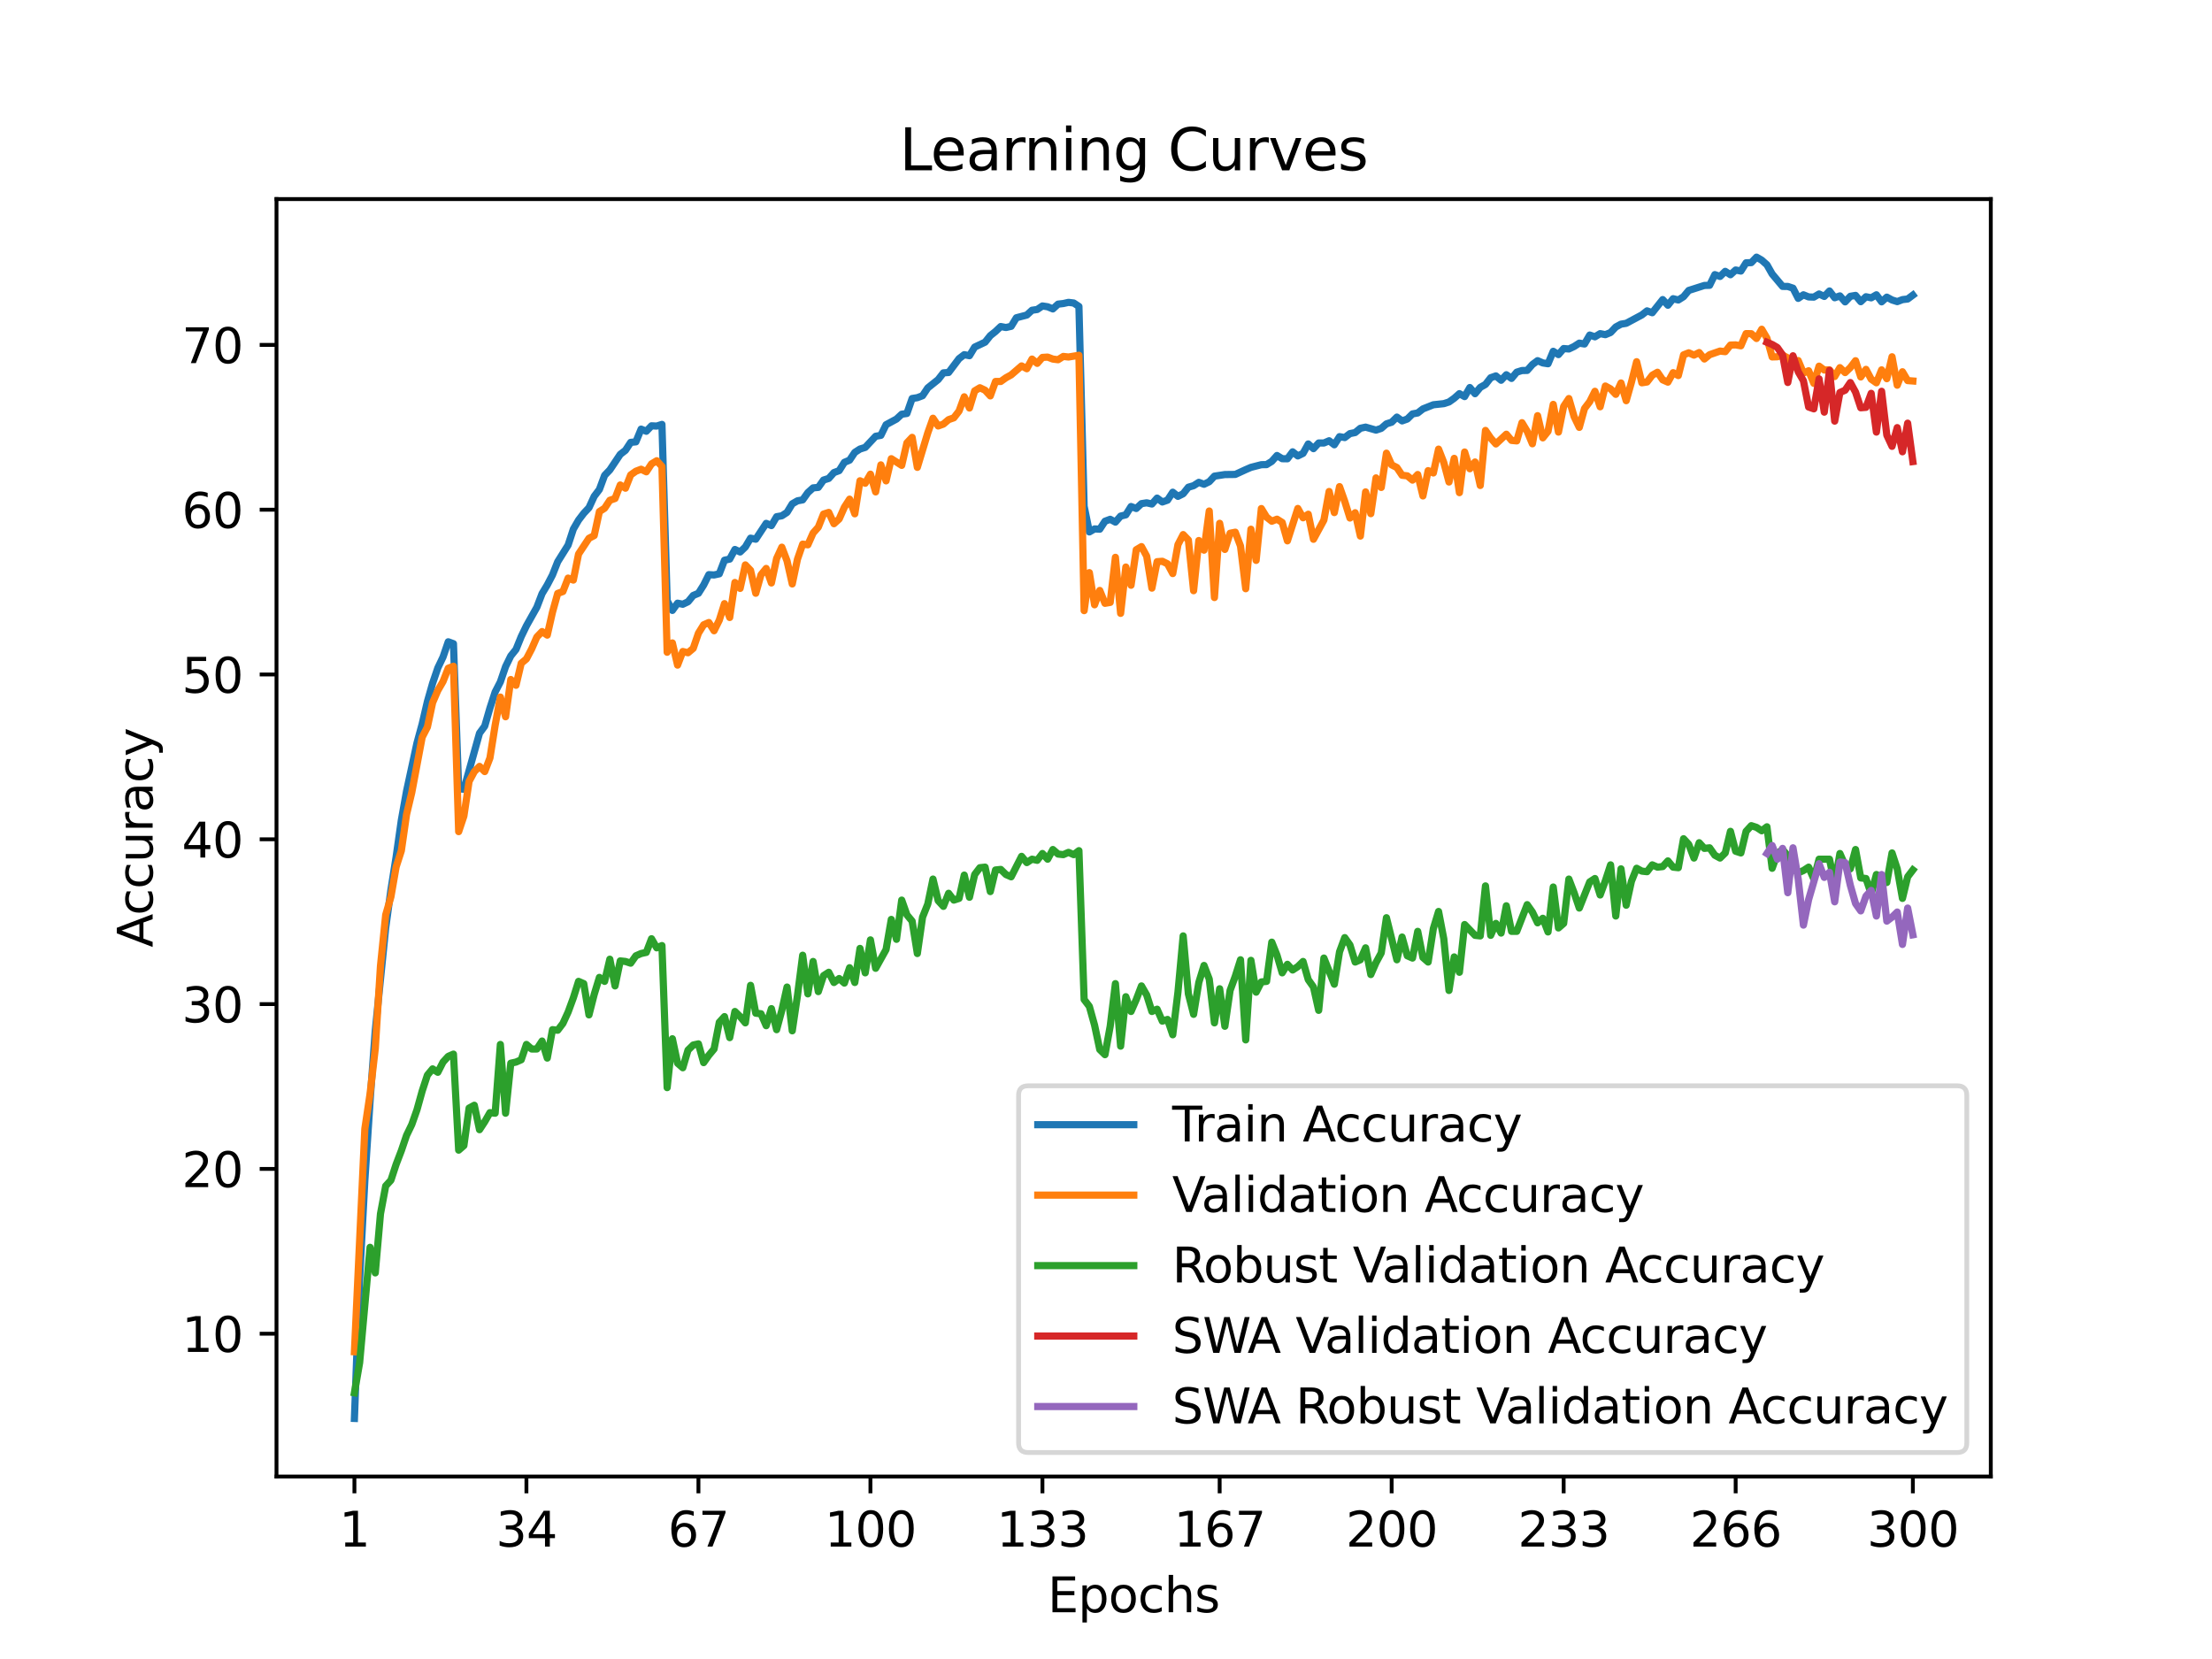 <?xml version="1.0" encoding="utf-8" standalone="no"?>
<!DOCTYPE svg PUBLIC "-//W3C//DTD SVG 1.1//EN"
  "http://www.w3.org/Graphics/SVG/1.1/DTD/svg11.dtd">
<svg xmlns:xlink="http://www.w3.org/1999/xlink" width="460.8pt" height="345.6pt" viewBox="0 0 460.8 345.6" xmlns="http://www.w3.org/2000/svg" version="1.1">
 <defs>
  <style type="text/css">*{stroke-linejoin: round; stroke-linecap: butt}</style>
 </defs>
 <g id="figure_1">
  <g id="patch_1">
   <path d="M 0 345.6 
L 460.8 345.6 
L 460.8 0 
L 0 0 
z
" style="fill: #ffffff"/>
  </g>
  <g id="axes_1">
   <g id="patch_2">
    <path d="M 57.6 307.584 
L 414.72 307.584 
L 414.72 41.472 
L 57.6 41.472 
z
" style="fill: #ffffff"/>
   </g>
   <g id="matplotlib.axis_1">
    <g id="xtick_1">
     <g id="line2d_1">
      <defs>
       <path id="m46e7fe6d3e" d="M 0 0 
L 0 3.5 
" style="stroke: #000000; stroke-width: 0.8"/>
      </defs>
      <g>
       <use xlink:href="#m46e7fe6d3e" x="73.833" y="307.584" style="stroke: #000000; stroke-width: 0.8"/>
      </g>
     </g>
     <g id="text_1">
      <!-- 1 -->
      <g transform="translate(70.651 322.182) scale(0.1 -0.1)">
       <defs>
        <path id="DejaVuSans-31" d="M 794 531 
L 1825 531 
L 1825 4091 
L 703 3866 
L 703 4441 
L 1819 4666 
L 2450 4666 
L 2450 531 
L 3481 531 
L 3481 0 
L 794 0 
L 794 531 
z
" transform="scale(0.016)"/>
       </defs>
       <use xlink:href="#DejaVuSans-31"/>
      </g>
     </g>
    </g>
    <g id="xtick_2">
     <g id="line2d_2">
      <g>
       <use xlink:href="#m46e7fe6d3e" x="109.664" y="307.584" style="stroke: #000000; stroke-width: 0.8"/>
      </g>
     </g>
     <g id="text_2">
      <!-- 34 -->
      <g transform="translate(103.302 322.182) scale(0.1 -0.1)">
       <defs>
        <path id="DejaVuSans-33" d="M 2597 2516 
Q 3050 2419 3304 2112 
Q 3559 1806 3559 1356 
Q 3559 666 3084 287 
Q 2609 -91 1734 -91 
Q 1441 -91 1130 -33 
Q 819 25 488 141 
L 488 750 
Q 750 597 1062 519 
Q 1375 441 1716 441 
Q 2309 441 2620 675 
Q 2931 909 2931 1356 
Q 2931 1769 2642 2001 
Q 2353 2234 1838 2234 
L 1294 2234 
L 1294 2753 
L 1863 2753 
Q 2328 2753 2575 2939 
Q 2822 3125 2822 3475 
Q 2822 3834 2567 4026 
Q 2313 4219 1838 4219 
Q 1578 4219 1281 4162 
Q 984 4106 628 3988 
L 628 4550 
Q 988 4650 1302 4700 
Q 1616 4750 1894 4750 
Q 2613 4750 3031 4423 
Q 3450 4097 3450 3541 
Q 3450 3153 3228 2886 
Q 3006 2619 2597 2516 
z
" transform="scale(0.016)"/>
        <path id="DejaVuSans-34" d="M 2419 4116 
L 825 1625 
L 2419 1625 
L 2419 4116 
z
M 2253 4666 
L 3047 4666 
L 3047 1625 
L 3713 1625 
L 3713 1100 
L 3047 1100 
L 3047 0 
L 2419 0 
L 2419 1100 
L 313 1100 
L 313 1709 
L 2253 4666 
z
" transform="scale(0.016)"/>
       </defs>
       <use xlink:href="#DejaVuSans-33"/>
       <use xlink:href="#DejaVuSans-34" x="63.623"/>
      </g>
     </g>
    </g>
    <g id="xtick_3">
     <g id="line2d_3">
      <g>
       <use xlink:href="#m46e7fe6d3e" x="145.496" y="307.584" style="stroke: #000000; stroke-width: 0.8"/>
      </g>
     </g>
     <g id="text_3">
      <!-- 67 -->
      <g transform="translate(139.133 322.182) scale(0.1 -0.1)">
       <defs>
        <path id="DejaVuSans-36" d="M 2113 2584 
Q 1688 2584 1439 2293 
Q 1191 2003 1191 1497 
Q 1191 994 1439 701 
Q 1688 409 2113 409 
Q 2538 409 2786 701 
Q 3034 994 3034 1497 
Q 3034 2003 2786 2293 
Q 2538 2584 2113 2584 
z
M 3366 4563 
L 3366 3988 
Q 3128 4100 2886 4159 
Q 2644 4219 2406 4219 
Q 1781 4219 1451 3797 
Q 1122 3375 1075 2522 
Q 1259 2794 1537 2939 
Q 1816 3084 2150 3084 
Q 2853 3084 3261 2657 
Q 3669 2231 3669 1497 
Q 3669 778 3244 343 
Q 2819 -91 2113 -91 
Q 1303 -91 875 529 
Q 447 1150 447 2328 
Q 447 3434 972 4092 
Q 1497 4750 2381 4750 
Q 2619 4750 2861 4703 
Q 3103 4656 3366 4563 
z
" transform="scale(0.016)"/>
        <path id="DejaVuSans-37" d="M 525 4666 
L 3525 4666 
L 3525 4397 
L 1831 0 
L 1172 0 
L 2766 4134 
L 525 4134 
L 525 4666 
z
" transform="scale(0.016)"/>
       </defs>
       <use xlink:href="#DejaVuSans-36"/>
       <use xlink:href="#DejaVuSans-37" x="63.623"/>
      </g>
     </g>
    </g>
    <g id="xtick_4">
     <g id="line2d_4">
      <g>
       <use xlink:href="#m46e7fe6d3e" x="181.327" y="307.584" style="stroke: #000000; stroke-width: 0.8"/>
      </g>
     </g>
     <g id="text_4">
      <!-- 100 -->
      <g transform="translate(171.783 322.182) scale(0.1 -0.1)">
       <defs>
        <path id="DejaVuSans-30" d="M 2034 4250 
Q 1547 4250 1301 3770 
Q 1056 3291 1056 2328 
Q 1056 1369 1301 889 
Q 1547 409 2034 409 
Q 2525 409 2770 889 
Q 3016 1369 3016 2328 
Q 3016 3291 2770 3770 
Q 2525 4250 2034 4250 
z
M 2034 4750 
Q 2819 4750 3233 4129 
Q 3647 3509 3647 2328 
Q 3647 1150 3233 529 
Q 2819 -91 2034 -91 
Q 1250 -91 836 529 
Q 422 1150 422 2328 
Q 422 3509 836 4129 
Q 1250 4750 2034 4750 
z
" transform="scale(0.016)"/>
       </defs>
       <use xlink:href="#DejaVuSans-31"/>
       <use xlink:href="#DejaVuSans-30" x="63.623"/>
       <use xlink:href="#DejaVuSans-30" x="127.246"/>
      </g>
     </g>
    </g>
    <g id="xtick_5">
     <g id="line2d_5">
      <g>
       <use xlink:href="#m46e7fe6d3e" x="217.158" y="307.584" style="stroke: #000000; stroke-width: 0.8"/>
      </g>
     </g>
     <g id="text_5">
      <!-- 133 -->
      <g transform="translate(207.615 322.182) scale(0.1 -0.1)">
       <use xlink:href="#DejaVuSans-31"/>
       <use xlink:href="#DejaVuSans-33" x="63.623"/>
       <use xlink:href="#DejaVuSans-33" x="127.246"/>
      </g>
     </g>
    </g>
    <g id="xtick_6">
     <g id="line2d_6">
      <g>
       <use xlink:href="#m46e7fe6d3e" x="254.076" y="307.584" style="stroke: #000000; stroke-width: 0.8"/>
      </g>
     </g>
     <g id="text_6">
      <!-- 167 -->
      <g transform="translate(244.532 322.182) scale(0.1 -0.1)">
       <use xlink:href="#DejaVuSans-31"/>
       <use xlink:href="#DejaVuSans-36" x="63.623"/>
       <use xlink:href="#DejaVuSans-37" x="127.246"/>
      </g>
     </g>
    </g>
    <g id="xtick_7">
     <g id="line2d_7">
      <g>
       <use xlink:href="#m46e7fe6d3e" x="289.907" y="307.584" style="stroke: #000000; stroke-width: 0.8"/>
      </g>
     </g>
     <g id="text_7">
      <!-- 200 -->
      <g transform="translate(280.363 322.182) scale(0.1 -0.1)">
       <defs>
        <path id="DejaVuSans-32" d="M 1228 531 
L 3431 531 
L 3431 0 
L 469 0 
L 469 531 
Q 828 903 1448 1529 
Q 2069 2156 2228 2338 
Q 2531 2678 2651 2914 
Q 2772 3150 2772 3378 
Q 2772 3750 2511 3984 
Q 2250 4219 1831 4219 
Q 1534 4219 1204 4116 
Q 875 4013 500 3803 
L 500 4441 
Q 881 4594 1212 4672 
Q 1544 4750 1819 4750 
Q 2544 4750 2975 4387 
Q 3406 4025 3406 3419 
Q 3406 3131 3298 2873 
Q 3191 2616 2906 2266 
Q 2828 2175 2409 1742 
Q 1991 1309 1228 531 
z
" transform="scale(0.016)"/>
       </defs>
       <use xlink:href="#DejaVuSans-32"/>
       <use xlink:href="#DejaVuSans-30" x="63.623"/>
       <use xlink:href="#DejaVuSans-30" x="127.246"/>
      </g>
     </g>
    </g>
    <g id="xtick_8">
     <g id="line2d_8">
      <g>
       <use xlink:href="#m46e7fe6d3e" x="325.739" y="307.584" style="stroke: #000000; stroke-width: 0.8"/>
      </g>
     </g>
     <g id="text_8">
      <!-- 233 -->
      <g transform="translate(316.195 322.182) scale(0.1 -0.1)">
       <use xlink:href="#DejaVuSans-32"/>
       <use xlink:href="#DejaVuSans-33" x="63.623"/>
       <use xlink:href="#DejaVuSans-33" x="127.246"/>
      </g>
     </g>
    </g>
    <g id="xtick_9">
     <g id="line2d_9">
      <g>
       <use xlink:href="#m46e7fe6d3e" x="361.57" y="307.584" style="stroke: #000000; stroke-width: 0.8"/>
      </g>
     </g>
     <g id="text_9">
      <!-- 266 -->
      <g transform="translate(352.026 322.182) scale(0.1 -0.1)">
       <use xlink:href="#DejaVuSans-32"/>
       <use xlink:href="#DejaVuSans-36" x="63.623"/>
       <use xlink:href="#DejaVuSans-36" x="127.246"/>
      </g>
     </g>
    </g>
    <g id="xtick_10">
     <g id="line2d_10">
      <g>
       <use xlink:href="#m46e7fe6d3e" x="398.487" y="307.584" style="stroke: #000000; stroke-width: 0.8"/>
      </g>
     </g>
     <g id="text_10">
      <!-- 300 -->
      <g transform="translate(388.944 322.182) scale(0.1 -0.1)">
       <use xlink:href="#DejaVuSans-33"/>
       <use xlink:href="#DejaVuSans-30" x="63.623"/>
       <use xlink:href="#DejaVuSans-30" x="127.246"/>
      </g>
     </g>
    </g>
    <g id="text_11">
     <!-- Epochs -->
     <g transform="translate(218.244 335.861) scale(0.1 -0.1)">
      <defs>
       <path id="DejaVuSans-45" d="M 628 4666 
L 3578 4666 
L 3578 4134 
L 1259 4134 
L 1259 2753 
L 3481 2753 
L 3481 2222 
L 1259 2222 
L 1259 531 
L 3634 531 
L 3634 0 
L 628 0 
L 628 4666 
z
" transform="scale(0.016)"/>
       <path id="DejaVuSans-70" d="M 1159 525 
L 1159 -1331 
L 581 -1331 
L 581 3500 
L 1159 3500 
L 1159 2969 
Q 1341 3281 1617 3432 
Q 1894 3584 2278 3584 
Q 2916 3584 3314 3078 
Q 3713 2572 3713 1747 
Q 3713 922 3314 415 
Q 2916 -91 2278 -91 
Q 1894 -91 1617 61 
Q 1341 213 1159 525 
z
M 3116 1747 
Q 3116 2381 2855 2742 
Q 2594 3103 2138 3103 
Q 1681 3103 1420 2742 
Q 1159 2381 1159 1747 
Q 1159 1113 1420 752 
Q 1681 391 2138 391 
Q 2594 391 2855 752 
Q 3116 1113 3116 1747 
z
" transform="scale(0.016)"/>
       <path id="DejaVuSans-6f" d="M 1959 3097 
Q 1497 3097 1228 2736 
Q 959 2375 959 1747 
Q 959 1119 1226 758 
Q 1494 397 1959 397 
Q 2419 397 2687 759 
Q 2956 1122 2956 1747 
Q 2956 2369 2687 2733 
Q 2419 3097 1959 3097 
z
M 1959 3584 
Q 2709 3584 3137 3096 
Q 3566 2609 3566 1747 
Q 3566 888 3137 398 
Q 2709 -91 1959 -91 
Q 1206 -91 779 398 
Q 353 888 353 1747 
Q 353 2609 779 3096 
Q 1206 3584 1959 3584 
z
" transform="scale(0.016)"/>
       <path id="DejaVuSans-63" d="M 3122 3366 
L 3122 2828 
Q 2878 2963 2633 3030 
Q 2388 3097 2138 3097 
Q 1578 3097 1268 2742 
Q 959 2388 959 1747 
Q 959 1106 1268 751 
Q 1578 397 2138 397 
Q 2388 397 2633 464 
Q 2878 531 3122 666 
L 3122 134 
Q 2881 22 2623 -34 
Q 2366 -91 2075 -91 
Q 1284 -91 818 406 
Q 353 903 353 1747 
Q 353 2603 823 3093 
Q 1294 3584 2113 3584 
Q 2378 3584 2631 3529 
Q 2884 3475 3122 3366 
z
" transform="scale(0.016)"/>
       <path id="DejaVuSans-68" d="M 3513 2113 
L 3513 0 
L 2938 0 
L 2938 2094 
Q 2938 2591 2744 2837 
Q 2550 3084 2163 3084 
Q 1697 3084 1428 2787 
Q 1159 2491 1159 1978 
L 1159 0 
L 581 0 
L 581 4863 
L 1159 4863 
L 1159 2956 
Q 1366 3272 1645 3428 
Q 1925 3584 2291 3584 
Q 2894 3584 3203 3211 
Q 3513 2838 3513 2113 
z
" transform="scale(0.016)"/>
       <path id="DejaVuSans-73" d="M 2834 3397 
L 2834 2853 
Q 2591 2978 2328 3040 
Q 2066 3103 1784 3103 
Q 1356 3103 1142 2972 
Q 928 2841 928 2578 
Q 928 2378 1081 2264 
Q 1234 2150 1697 2047 
L 1894 2003 
Q 2506 1872 2764 1633 
Q 3022 1394 3022 966 
Q 3022 478 2636 193 
Q 2250 -91 1575 -91 
Q 1294 -91 989 -36 
Q 684 19 347 128 
L 347 722 
Q 666 556 975 473 
Q 1284 391 1588 391 
Q 1994 391 2212 530 
Q 2431 669 2431 922 
Q 2431 1156 2273 1281 
Q 2116 1406 1581 1522 
L 1381 1569 
Q 847 1681 609 1914 
Q 372 2147 372 2553 
Q 372 3047 722 3315 
Q 1072 3584 1716 3584 
Q 2034 3584 2315 3537 
Q 2597 3491 2834 3397 
z
" transform="scale(0.016)"/>
      </defs>
      <use xlink:href="#DejaVuSans-45"/>
      <use xlink:href="#DejaVuSans-70" x="63.184"/>
      <use xlink:href="#DejaVuSans-6f" x="126.66"/>
      <use xlink:href="#DejaVuSans-63" x="187.842"/>
      <use xlink:href="#DejaVuSans-68" x="242.822"/>
      <use xlink:href="#DejaVuSans-73" x="306.201"/>
     </g>
    </g>
   </g>
   <g id="matplotlib.axis_2">
    <g id="ytick_1">
     <g id="line2d_11">
      <defs>
       <path id="mb9394768fe" d="M 0 0 
L -3.5 0 
" style="stroke: #000000; stroke-width: 0.8"/>
      </defs>
      <g>
       <use xlink:href="#mb9394768fe" x="57.6" y="277.833" style="stroke: #000000; stroke-width: 0.8"/>
      </g>
     </g>
     <g id="text_12">
      <!-- 10 -->
      <g transform="translate(37.875 281.633) scale(0.1 -0.1)">
       <use xlink:href="#DejaVuSans-31"/>
       <use xlink:href="#DejaVuSans-30" x="63.623"/>
      </g>
     </g>
    </g>
    <g id="ytick_2">
     <g id="line2d_12">
      <g>
       <use xlink:href="#mb9394768fe" x="57.6" y="243.503" style="stroke: #000000; stroke-width: 0.8"/>
      </g>
     </g>
     <g id="text_13">
      <!-- 20 -->
      <g transform="translate(37.875 247.302) scale(0.1 -0.1)">
       <use xlink:href="#DejaVuSans-32"/>
       <use xlink:href="#DejaVuSans-30" x="63.623"/>
      </g>
     </g>
    </g>
    <g id="ytick_3">
     <g id="line2d_13">
      <g>
       <use xlink:href="#mb9394768fe" x="57.6" y="209.172" style="stroke: #000000; stroke-width: 0.8"/>
      </g>
     </g>
     <g id="text_14">
      <!-- 30 -->
      <g transform="translate(37.875 212.971) scale(0.1 -0.1)">
       <use xlink:href="#DejaVuSans-33"/>
       <use xlink:href="#DejaVuSans-30" x="63.623"/>
      </g>
     </g>
    </g>
    <g id="ytick_4">
     <g id="line2d_14">
      <g>
       <use xlink:href="#mb9394768fe" x="57.6" y="174.841" style="stroke: #000000; stroke-width: 0.8"/>
      </g>
     </g>
     <g id="text_15">
      <!-- 40 -->
      <g transform="translate(37.875 178.64) scale(0.1 -0.1)">
       <use xlink:href="#DejaVuSans-34"/>
       <use xlink:href="#DejaVuSans-30" x="63.623"/>
      </g>
     </g>
    </g>
    <g id="ytick_5">
     <g id="line2d_15">
      <g>
       <use xlink:href="#mb9394768fe" x="57.6" y="140.511" style="stroke: #000000; stroke-width: 0.8"/>
      </g>
     </g>
     <g id="text_16">
      <!-- 50 -->
      <g transform="translate(37.875 144.31) scale(0.1 -0.1)">
       <defs>
        <path id="DejaVuSans-35" d="M 691 4666 
L 3169 4666 
L 3169 4134 
L 1269 4134 
L 1269 2991 
Q 1406 3038 1543 3061 
Q 1681 3084 1819 3084 
Q 2600 3084 3056 2656 
Q 3513 2228 3513 1497 
Q 3513 744 3044 326 
Q 2575 -91 1722 -91 
Q 1428 -91 1123 -41 
Q 819 9 494 109 
L 494 744 
Q 775 591 1075 516 
Q 1375 441 1709 441 
Q 2250 441 2565 725 
Q 2881 1009 2881 1497 
Q 2881 1984 2565 2268 
Q 2250 2553 1709 2553 
Q 1456 2553 1204 2497 
Q 953 2441 691 2322 
L 691 4666 
z
" transform="scale(0.016)"/>
       </defs>
       <use xlink:href="#DejaVuSans-35"/>
       <use xlink:href="#DejaVuSans-30" x="63.623"/>
      </g>
     </g>
    </g>
    <g id="ytick_6">
     <g id="line2d_16">
      <g>
       <use xlink:href="#mb9394768fe" x="57.6" y="106.18" style="stroke: #000000; stroke-width: 0.8"/>
      </g>
     </g>
     <g id="text_17">
      <!-- 60 -->
      <g transform="translate(37.875 109.979) scale(0.1 -0.1)">
       <use xlink:href="#DejaVuSans-36"/>
       <use xlink:href="#DejaVuSans-30" x="63.623"/>
      </g>
     </g>
    </g>
    <g id="ytick_7">
     <g id="line2d_17">
      <g>
       <use xlink:href="#mb9394768fe" x="57.6" y="71.849" style="stroke: #000000; stroke-width: 0.8"/>
      </g>
     </g>
     <g id="text_18">
      <!-- 70 -->
      <g transform="translate(37.875 75.648) scale(0.1 -0.1)">
       <use xlink:href="#DejaVuSans-37"/>
       <use xlink:href="#DejaVuSans-30" x="63.623"/>
      </g>
     </g>
    </g>
    <g id="text_19">
     <!-- Accuracy -->
     <g transform="translate(31.795 197.356) rotate(-90) scale(0.1 -0.1)">
      <defs>
       <path id="DejaVuSans-41" d="M 2188 4044 
L 1331 1722 
L 3047 1722 
L 2188 4044 
z
M 1831 4666 
L 2547 4666 
L 4325 0 
L 3669 0 
L 3244 1197 
L 1141 1197 
L 716 0 
L 50 0 
L 1831 4666 
z
" transform="scale(0.016)"/>
       <path id="DejaVuSans-75" d="M 544 1381 
L 544 3500 
L 1119 3500 
L 1119 1403 
Q 1119 906 1312 657 
Q 1506 409 1894 409 
Q 2359 409 2629 706 
Q 2900 1003 2900 1516 
L 2900 3500 
L 3475 3500 
L 3475 0 
L 2900 0 
L 2900 538 
Q 2691 219 2414 64 
Q 2138 -91 1772 -91 
Q 1169 -91 856 284 
Q 544 659 544 1381 
z
M 1991 3584 
L 1991 3584 
z
" transform="scale(0.016)"/>
       <path id="DejaVuSans-72" d="M 2631 2963 
Q 2534 3019 2420 3045 
Q 2306 3072 2169 3072 
Q 1681 3072 1420 2755 
Q 1159 2438 1159 1844 
L 1159 0 
L 581 0 
L 581 3500 
L 1159 3500 
L 1159 2956 
Q 1341 3275 1631 3429 
Q 1922 3584 2338 3584 
Q 2397 3584 2469 3576 
Q 2541 3569 2628 3553 
L 2631 2963 
z
" transform="scale(0.016)"/>
       <path id="DejaVuSans-61" d="M 2194 1759 
Q 1497 1759 1228 1600 
Q 959 1441 959 1056 
Q 959 750 1161 570 
Q 1363 391 1709 391 
Q 2188 391 2477 730 
Q 2766 1069 2766 1631 
L 2766 1759 
L 2194 1759 
z
M 3341 1997 
L 3341 0 
L 2766 0 
L 2766 531 
Q 2569 213 2275 61 
Q 1981 -91 1556 -91 
Q 1019 -91 701 211 
Q 384 513 384 1019 
Q 384 1609 779 1909 
Q 1175 2209 1959 2209 
L 2766 2209 
L 2766 2266 
Q 2766 2663 2505 2880 
Q 2244 3097 1772 3097 
Q 1472 3097 1187 3025 
Q 903 2953 641 2809 
L 641 3341 
Q 956 3463 1253 3523 
Q 1550 3584 1831 3584 
Q 2591 3584 2966 3190 
Q 3341 2797 3341 1997 
z
" transform="scale(0.016)"/>
       <path id="DejaVuSans-79" d="M 2059 -325 
Q 1816 -950 1584 -1140 
Q 1353 -1331 966 -1331 
L 506 -1331 
L 506 -850 
L 844 -850 
Q 1081 -850 1212 -737 
Q 1344 -625 1503 -206 
L 1606 56 
L 191 3500 
L 800 3500 
L 1894 763 
L 2988 3500 
L 3597 3500 
L 2059 -325 
z
" transform="scale(0.016)"/>
      </defs>
      <use xlink:href="#DejaVuSans-41"/>
      <use xlink:href="#DejaVuSans-63" x="66.658"/>
      <use xlink:href="#DejaVuSans-63" x="121.639"/>
      <use xlink:href="#DejaVuSans-75" x="176.619"/>
      <use xlink:href="#DejaVuSans-72" x="239.998"/>
      <use xlink:href="#DejaVuSans-61" x="281.111"/>
      <use xlink:href="#DejaVuSans-63" x="342.391"/>
      <use xlink:href="#DejaVuSans-79" x="397.371"/>
     </g>
    </g>
   </g>
   <g id="line2d_18">
    <path d="M 73.833 295.488 
L 74.919 266.324 
L 76.004 245.927 
L 77.09 229.406 
L 78.176 214.682 
L 80.348 193.277 
L 81.433 185.389 
L 82.519 178.515 
L 83.605 170.863 
L 84.691 164.808 
L 86.862 154.784 
L 87.948 150.801 
L 89.034 146.153 
L 90.12 142.334 
L 91.206 139.142 
L 92.291 136.867 
L 93.377 133.696 
L 94.463 134.095 
L 95.549 164.323 
L 96.635 164.409 
L 99.892 152.737 
L 100.978 151.261 
L 102.064 147.501 
L 103.149 144.158 
L 104.235 142.047 
L 105.321 138.863 
L 106.407 136.64 
L 107.493 135.292 
L 108.578 132.619 
L 109.664 130.37 
L 111.836 126.499 
L 112.922 123.663 
L 114.007 121.856 
L 115.093 119.775 
L 116.179 117.02 
L 118.351 113.544 
L 119.436 110.227 
L 120.522 108.351 
L 121.608 106.927 
L 122.694 105.768 
L 123.78 103.399 
L 124.865 101.966 
L 125.951 99.03 
L 127.037 97.898 
L 129.209 94.653 
L 130.294 93.812 
L 131.38 92.156 
L 132.466 92.044 
L 133.552 89.396 
L 134.638 89.838 
L 135.723 88.705 
L 136.809 88.757 
L 137.895 88.41 
L 138.981 125.135 
L 140.067 127.156 
L 141.152 125.654 
L 142.238 125.877 
L 143.324 125.362 
L 144.41 124.045 
L 145.496 123.594 
L 146.581 121.873 
L 147.667 119.71 
L 148.753 119.775 
L 149.839 119.539 
L 150.925 116.702 
L 152.01 116.47 
L 153.096 114.466 
L 154.182 114.986 
L 155.268 113.947 
L 156.354 112.11 
L 157.439 112.325 
L 159.611 109.025 
L 160.697 109.488 
L 161.783 107.639 
L 162.868 107.45 
L 163.954 106.738 
L 165.04 104.957 
L 166.126 104.33 
L 167.212 104.133 
L 168.297 102.609 
L 169.383 101.635 
L 170.469 101.532 
L 171.555 100.005 
L 172.641 99.666 
L 173.726 98.447 
L 174.812 98.043 
L 175.898 96.314 
L 176.984 95.859 
L 178.07 94.241 
L 179.155 93.542 
L 180.241 93.203 
L 182.413 90.885 
L 183.499 90.692 
L 184.584 88.474 
L 186.756 87.298 
L 187.842 86.289 
L 188.928 86.131 
L 190.013 83.015 
L 191.099 82.844 
L 192.185 82.432 
L 193.271 80.809 
L 195.442 79.071 
L 196.528 77.672 
L 197.614 77.595 
L 199.786 74.711 
L 200.871 73.887 
L 201.957 74.098 
L 203.043 72.304 
L 205.215 71.278 
L 206.3 69.918 
L 207.386 69.051 
L 208.472 68.021 
L 209.558 68.227 
L 210.644 67.978 
L 211.729 66.197 
L 213.901 65.627 
L 214.987 64.631 
L 216.073 64.472 
L 217.158 63.738 
L 218.244 63.906 
L 219.33 64.352 
L 220.416 63.357 
L 221.502 63.232 
L 222.587 62.987 
L 223.673 63.121 
L 224.759 63.837 
L 225.845 105.463 
L 226.931 110.81 
L 228.016 110.184 
L 229.102 110.239 
L 230.188 108.583 
L 231.274 108.18 
L 232.36 108.763 
L 233.445 107.514 
L 234.531 107.248 
L 235.617 105.519 
L 236.703 105.927 
L 237.789 104.918 
L 238.875 104.747 
L 239.96 104.995 
L 241.046 103.764 
L 242.132 104.571 
L 243.218 104.193 
L 244.304 102.536 
L 245.389 103.399 
L 246.475 102.858 
L 247.561 101.494 
L 248.647 101.176 
L 249.733 100.481 
L 250.818 100.88 
L 251.904 100.352 
L 252.99 99.189 
L 255.162 98.859 
L 257.333 98.833 
L 259.505 97.833 
L 260.591 97.361 
L 262.762 96.803 
L 263.848 96.786 
L 264.934 96.112 
L 266.02 94.889 
L 267.105 95.554 
L 268.191 95.572 
L 269.277 94.125 
L 270.363 94.979 
L 271.449 94.443 
L 272.534 92.486 
L 273.62 93.46 
L 274.706 92.284 
L 275.792 92.289 
L 276.878 91.817 
L 277.963 92.658 
L 279.049 90.963 
L 280.135 91.152 
L 281.221 90.328 
L 282.307 90.109 
L 283.392 89.216 
L 284.478 88.98 
L 286.65 89.598 
L 287.736 89.238 
L 288.821 88.294 
L 289.907 87.955 
L 290.993 86.89 
L 292.079 87.68 
L 293.165 87.294 
L 294.25 86.225 
L 295.336 86.028 
L 296.422 85.182 
L 298.594 84.32 
L 300.765 84.088 
L 301.851 83.74 
L 302.937 82.968 
L 304.023 82.007 
L 305.108 82.616 
L 306.194 80.732 
L 307.28 82.015 
L 308.366 80.698 
L 309.452 80.084 
L 310.537 78.694 
L 311.623 78.308 
L 312.709 79.213 
L 313.795 78.067 
L 314.881 78.831 
L 315.966 77.527 
L 317.052 77.188 
L 318.138 77.166 
L 319.224 75.939 
L 320.31 75.132 
L 321.395 75.604 
L 322.481 75.776 
L 323.567 73.184 
L 324.653 73.87 
L 325.739 72.609 
L 326.824 72.699 
L 327.91 72.184 
L 328.996 71.48 
L 330.082 71.66 
L 331.168 69.798 
L 332.253 70.163 
L 333.339 69.502 
L 334.425 69.716 
L 335.511 69.27 
L 336.597 68.116 
L 337.682 67.528 
L 338.768 67.352 
L 342.026 65.609 
L 343.111 64.76 
L 344.197 65.146 
L 346.369 62.408 
L 347.455 63.584 
L 348.54 62.228 
L 349.626 62.494 
L 350.712 61.807 
L 351.798 60.503 
L 355.055 59.464 
L 356.141 59.434 
L 357.227 57.211 
L 358.313 57.589 
L 359.398 56.529 
L 360.484 57.233 
L 361.57 56.246 
L 362.656 56.465 
L 363.742 54.748 
L 364.827 54.709 
L 365.913 53.568 
L 366.999 54.199 
L 368.085 55.16 
L 369.171 57.078 
L 371.342 59.662 
L 372.428 59.67 
L 373.514 60.031 
L 374.6 62.155 
L 375.685 61.413 
L 376.771 61.855 
L 377.857 61.893 
L 378.943 61.245 
L 380.029 61.752 
L 381.114 60.619 
L 382.2 62.026 
L 383.286 61.64 
L 384.372 62.884 
L 385.458 61.726 
L 386.543 61.537 
L 387.629 62.846 
L 388.715 61.816 
L 389.801 62.043 
L 390.887 61.413 
L 391.972 62.876 
L 393.058 61.902 
L 394.144 62.49 
L 395.23 62.833 
L 396.316 62.417 
L 397.401 62.288 
L 398.487 61.477 
L 398.487 61.477 
" clip-path="url(#pecf79c3cf3)" style="fill: none; stroke: #1f77b4; stroke-width: 1.5; stroke-linecap: square"/>
   </g>
   <g id="line2d_19">
    <path d="M 73.833 281.593 
L 76.004 235.143 
L 77.09 227.865 
L 78.176 218.441 
L 79.262 201.207 
L 80.348 190.582 
L 81.433 186.84 
L 82.519 180.592 
L 83.605 177.227 
L 84.691 169.674 
L 85.777 165.109 
L 87.948 153.573 
L 89.034 151.462 
L 90.12 146.381 
L 91.206 143.841 
L 92.291 141.97 
L 93.377 139.206 
L 94.463 138.794 
L 95.549 173.245 
L 96.635 170.001 
L 97.72 162.774 
L 98.806 160.749 
L 99.892 159.65 
L 100.978 160.731 
L 102.064 157.899 
L 103.149 151.084 
L 104.235 145.214 
L 105.321 149.316 
L 106.407 141.558 
L 107.493 142.759 
L 108.578 138.176 
L 109.664 137.266 
L 110.75 135.189 
L 111.836 132.7 
L 112.922 131.567 
L 114.007 132.306 
L 115.093 127.534 
L 116.179 123.62 
L 117.265 123.225 
L 118.351 120.427 
L 119.436 120.839 
L 120.522 115.415 
L 122.694 112.136 
L 123.78 111.57 
L 124.865 106.575 
L 125.951 105.871 
L 127.037 104.223 
L 128.123 103.845 
L 129.209 101.03 
L 130.294 101.7 
L 131.38 98.936 
L 132.466 98.164 
L 133.552 97.752 
L 134.638 98.284 
L 135.723 96.636 
L 136.809 95.984 
L 137.895 97.168 
L 138.981 135.876 
L 140.067 133.936 
L 141.152 138.554 
L 142.238 135.721 
L 143.324 135.979 
L 144.41 135.069 
L 145.496 131.911 
L 146.581 130.16 
L 147.667 129.679 
L 148.753 131.396 
L 149.839 129.199 
L 150.925 125.748 
L 152.01 128.632 
L 153.096 121.337 
L 154.182 122.573 
L 155.268 117.681 
L 156.354 118.814 
L 157.439 123.586 
L 158.525 119.74 
L 159.611 118.419 
L 160.697 121.44 
L 161.783 116.342 
L 162.868 113.99 
L 163.954 116.84 
L 165.04 121.646 
L 166.126 116.496 
L 167.212 113.355 
L 168.297 113.492 
L 169.383 111.038 
L 170.469 109.819 
L 171.555 107.09 
L 172.641 106.746 
L 173.726 109.098 
L 174.812 108.12 
L 175.898 105.665 
L 176.984 103.983 
L 178.07 107.038 
L 179.155 100.155 
L 180.241 100.67 
L 181.327 98.782 
L 182.413 102.472 
L 183.499 96.842 
L 184.584 100.172 
L 185.67 95.554 
L 187.842 96.945 
L 188.928 92.259 
L 190.013 91.109 
L 191.099 97.357 
L 193.271 90.182 
L 194.357 87.126 
L 195.442 88.74 
L 196.528 88.345 
L 197.614 87.418 
L 198.7 87.04 
L 199.786 85.633 
L 200.871 82.663 
L 201.957 84.998 
L 203.043 81.427 
L 204.129 80.775 
L 205.215 81.29 
L 206.3 82.474 
L 207.386 79.471 
L 208.472 79.471 
L 209.558 78.698 
L 210.644 78.097 
L 212.815 76.226 
L 213.901 76.81 
L 214.987 74.802 
L 216.073 75.694 
L 217.158 74.458 
L 218.244 74.39 
L 219.33 74.802 
L 220.416 74.939 
L 221.502 74.252 
L 222.587 74.372 
L 224.759 74.012 
L 225.845 127.207 
L 226.931 119.294 
L 228.016 125.989 
L 229.102 123.002 
L 230.188 125.68 
L 231.274 125.491 
L 232.36 116.101 
L 233.445 127.774 
L 234.531 118.127 
L 235.617 121.92 
L 236.703 114.522 
L 237.789 113.87 
L 238.875 115.861 
L 239.96 122.521 
L 241.046 117.011 
L 242.132 116.925 
L 243.218 117.457 
L 244.304 119.483 
L 245.389 113.458 
L 246.475 111.364 
L 247.561 112.497 
L 248.647 123.053 
L 249.733 112.6 
L 250.818 114.608 
L 251.904 106.454 
L 252.99 124.478 
L 254.076 109.012 
L 255.162 114.454 
L 256.247 111.089 
L 257.333 110.866 
L 258.419 113.75 
L 259.505 122.641 
L 260.591 110.248 
L 261.676 116.737 
L 262.762 105.94 
L 263.848 107.725 
L 264.934 108.583 
L 266.02 108.154 
L 267.105 108.84 
L 268.191 112.668 
L 270.363 105.922 
L 271.449 107.862 
L 272.534 107.124 
L 273.62 112.342 
L 275.792 108.343 
L 276.878 102.386 
L 277.963 106.781 
L 279.049 101.374 
L 280.135 104.446 
L 281.221 107.914 
L 282.307 106.815 
L 283.392 111.673 
L 284.478 102.472 
L 285.564 107.004 
L 286.65 99.554 
L 287.736 101.545 
L 288.821 94.404 
L 289.907 96.842 
L 290.993 97.391 
L 292.079 99.005 
L 293.165 99.125 
L 294.25 100.017 
L 295.336 98.85 
L 296.422 103.313 
L 297.508 98.043 
L 298.594 98.524 
L 299.679 93.563 
L 300.765 96.344 
L 301.851 100.412 
L 302.937 95.486 
L 304.023 102.627 
L 305.108 94.164 
L 306.194 97.649 
L 307.28 96.241 
L 308.366 101.133 
L 309.452 89.667 
L 310.537 91.263 
L 311.623 92.482 
L 313.795 90.456 
L 314.881 91.744 
L 315.966 91.847 
L 317.052 88.053 
L 318.138 89.856 
L 319.224 92.448 
L 320.31 86.594 
L 321.395 91.212 
L 322.481 89.856 
L 323.567 84.242 
L 324.653 90.01 
L 325.739 84.654 
L 326.824 83.024 
L 327.91 86.783 
L 328.996 89.032 
L 330.082 85.101 
L 331.168 83.676 
L 332.253 81.513 
L 333.339 84.74 
L 334.425 80.415 
L 335.511 81.015 
L 336.597 82.148 
L 337.682 79.78 
L 338.768 83.47 
L 339.854 79.642 
L 340.94 75.351 
L 342.026 79.745 
L 343.111 79.574 
L 344.197 78.166 
L 345.283 77.548 
L 346.369 79.127 
L 347.455 79.608 
L 348.54 77.634 
L 349.626 78.235 
L 350.712 73.926 
L 351.798 73.497 
L 352.884 73.978 
L 353.969 73.445 
L 355.055 74.784 
L 356.141 73.892 
L 358.313 73.137 
L 359.398 73.257 
L 360.484 71.883 
L 361.57 71.849 
L 362.656 72.038 
L 363.742 69.497 
L 364.827 69.515 
L 365.913 70.51 
L 366.999 68.588 
L 368.085 70.442 
L 369.171 74.355 
L 370.256 74.321 
L 371.342 73.978 
L 372.428 74.561 
L 373.514 76.209 
L 374.6 75.111 
L 375.685 77.72 
L 376.771 77.239 
L 377.857 79.865 
L 378.943 76.278 
L 380.029 77.085 
L 381.114 77.05 
L 382.2 78.441 
L 383.286 76.587 
L 384.372 77.617 
L 385.458 76.57 
L 386.543 75.145 
L 387.629 78.526 
L 388.715 76.947 
L 389.801 78.99 
L 390.887 79.745 
L 391.972 77.05 
L 393.058 78.887 
L 394.144 74.321 
L 395.23 80.243 
L 396.316 77.445 
L 397.401 79.282 
L 398.487 79.368 
L 398.487 79.368 
" clip-path="url(#pecf79c3cf3)" style="fill: none; stroke: #ff7f0e; stroke-width: 1.5; stroke-linecap: square"/>
   </g>
   <g id="line2d_20">
    <path d="M 73.833 290.145 
L 74.919 283.871 
L 77.09 259.839 
L 78.176 265.166 
L 79.262 252.855 
L 80.348 247.054 
L 81.433 245.87 
L 82.519 242.556 
L 83.605 239.715 
L 84.691 236.518 
L 85.777 234.269 
L 86.862 231.191 
L 87.948 227.285 
L 89.034 223.97 
L 90.12 222.667 
L 91.206 223.378 
L 92.291 221.247 
L 93.377 220.063 
L 94.463 219.59 
L 95.549 239.596 
L 96.635 238.649 
L 97.72 230.836 
L 98.806 230.244 
L 99.892 235.334 
L 100.978 233.677 
L 102.064 231.783 
L 103.149 231.901 
L 104.235 217.577 
L 105.321 231.901 
L 106.407 221.484 
L 107.493 221.247 
L 108.578 220.773 
L 109.664 217.577 
L 110.75 218.524 
L 111.836 218.524 
L 112.922 216.867 
L 114.007 220.418 
L 115.093 214.499 
L 116.179 214.618 
L 117.265 213.197 
L 118.351 210.829 
L 119.436 207.87 
L 120.522 204.437 
L 121.608 204.91 
L 122.694 211.421 
L 123.78 207.16 
L 124.865 203.608 
L 125.951 204.437 
L 127.037 199.82 
L 128.123 205.384 
L 129.209 200.175 
L 130.294 200.293 
L 131.38 200.648 
L 132.466 199.11 
L 133.552 198.636 
L 134.638 198.399 
L 135.723 195.558 
L 136.809 197.452 
L 137.895 196.979 
L 138.981 226.574 
L 140.067 216.393 
L 141.152 221.484 
L 142.238 222.431 
L 143.324 218.761 
L 144.41 217.696 
L 145.496 217.459 
L 146.581 221.365 
L 147.667 219.826 
L 148.753 218.524 
L 149.839 212.96 
L 150.925 211.776 
L 152.01 216.157 
L 153.096 210.711 
L 154.182 211.776 
L 155.268 213.079 
L 156.354 205.265 
L 157.439 211.066 
L 158.525 211.184 
L 159.611 213.67 
L 160.697 210.119 
L 161.783 214.499 
L 162.868 210.474 
L 163.954 205.621 
L 165.04 214.736 
L 166.126 207.396 
L 167.212 198.991 
L 168.297 207.041 
L 169.383 200.293 
L 170.469 206.568 
L 171.555 203.253 
L 172.641 202.543 
L 173.726 204.673 
L 174.812 203.845 
L 175.898 204.792 
L 176.984 201.596 
L 178.07 204.673 
L 179.155 197.571 
L 180.241 202.661 
L 181.327 195.795 
L 182.413 201.714 
L 184.584 197.807 
L 185.67 191.533 
L 186.756 195.676 
L 187.842 187.508 
L 188.928 190.586 
L 190.013 191.888 
L 191.099 198.636 
L 192.185 191.06 
L 193.271 188.337 
L 194.357 183.128 
L 195.442 187.627 
L 196.528 188.81 
L 197.614 186.088 
L 198.7 187.508 
L 199.786 187.153 
L 200.871 182.299 
L 201.957 186.916 
L 203.043 182.181 
L 204.129 180.76 
L 205.215 180.642 
L 206.3 185.732 
L 207.386 181.234 
L 208.472 181.116 
L 209.558 182.181 
L 210.644 182.654 
L 212.815 178.393 
L 213.901 179.695 
L 214.987 178.985 
L 216.073 179.221 
L 217.158 177.801 
L 218.244 178.985 
L 219.33 176.972 
L 220.416 177.919 
L 221.502 178.038 
L 222.587 177.564 
L 223.673 178.038 
L 224.759 177.209 
L 225.845 208.225 
L 226.931 209.646 
L 228.016 213.552 
L 229.102 218.643 
L 230.188 219.708 
L 231.274 213.789 
L 232.36 204.91 
L 233.445 217.932 
L 234.531 207.633 
L 235.617 210.711 
L 236.703 208.225 
L 237.789 205.384 
L 238.875 207.278 
L 239.96 210.711 
L 241.046 210.237 
L 242.132 212.723 
L 243.218 212.368 
L 244.304 215.565 
L 245.389 206.686 
L 246.475 194.966 
L 247.561 207.041 
L 248.647 211.303 
L 249.733 204.673 
L 250.818 201.122 
L 251.904 203.963 
L 252.99 213.079 
L 254.076 205.976 
L 255.162 213.789 
L 256.247 206.331 
L 257.333 203.371 
L 258.419 199.938 
L 259.505 216.63 
L 260.591 200.057 
L 261.676 206.686 
L 262.762 204.555 
L 263.848 204.437 
L 264.934 196.268 
L 266.02 198.991 
L 267.105 202.661 
L 268.191 200.885 
L 269.277 202.069 
L 270.363 201.359 
L 271.449 200.293 
L 272.534 204.082 
L 273.62 205.621 
L 274.706 210.474 
L 275.792 199.583 
L 277.963 205.029 
L 279.049 198.281 
L 280.135 195.321 
L 281.221 196.86 
L 282.307 200.412 
L 283.392 199.938 
L 284.478 197.452 
L 285.564 203.016 
L 286.65 200.53 
L 287.736 198.518 
L 288.821 191.178 
L 290.993 199.938 
L 292.079 195.203 
L 293.165 199.11 
L 294.25 199.583 
L 295.336 194.019 
L 296.422 199.465 
L 297.508 200.412 
L 298.594 193.427 
L 299.679 189.876 
L 300.765 195.558 
L 301.851 206.331 
L 302.937 199.346 
L 304.023 202.543 
L 305.108 192.599 
L 307.28 194.848 
L 308.366 194.966 
L 309.452 184.549 
L 310.537 194.848 
L 311.623 192.362 
L 312.709 194.374 
L 313.795 188.692 
L 314.881 194.019 
L 315.966 194.019 
L 318.138 188.455 
L 319.224 189.994 
L 320.31 192.243 
L 321.395 191.296 
L 322.481 194.137 
L 323.567 184.785 
L 324.653 193.309 
L 325.739 192.362 
L 326.824 183.128 
L 327.91 185.969 
L 328.996 189.165 
L 331.168 183.72 
L 332.253 183.01 
L 333.339 186.443 
L 334.425 183.483 
L 335.511 180.168 
L 336.597 190.823 
L 337.682 180.997 
L 338.768 188.574 
L 339.854 183.602 
L 340.94 180.879 
L 342.026 181.471 
L 343.111 181.589 
L 344.197 180.168 
L 345.283 180.642 
L 346.369 180.524 
L 347.455 179.34 
L 348.54 180.642 
L 349.626 180.76 
L 350.712 174.723 
L 351.798 175.907 
L 352.884 178.748 
L 353.969 175.552 
L 355.055 176.735 
L 356.141 176.617 
L 357.227 178.156 
L 358.313 178.748 
L 359.398 177.682 
L 360.484 173.184 
L 361.57 177.327 
L 362.656 177.682 
L 363.742 173.184 
L 364.827 172 
L 365.913 172.355 
L 366.999 173.066 
L 368.085 172.237 
L 369.171 180.879 
L 370.256 177.801 
L 371.342 176.972 
L 372.428 178.274 
L 373.514 180.879 
L 374.6 181.826 
L 375.685 181.352 
L 376.771 180.642 
L 377.857 183.128 
L 378.943 178.985 
L 381.114 178.985 
L 382.2 184.075 
L 383.286 177.801 
L 384.372 180.287 
L 385.458 180.997 
L 386.543 176.972 
L 387.629 182.891 
L 388.715 183.01 
L 389.801 186.206 
L 390.887 182.181 
L 391.972 182.773 
L 393.058 183.838 
L 394.144 177.682 
L 395.23 180.997 
L 396.316 187.153 
L 397.401 182.654 
L 398.487 181.234 
L 398.487 181.234 
" clip-path="url(#pecf79c3cf3)" style="fill: none; stroke: #2ca02c; stroke-width: 1.5; stroke-linecap: square"/>
   </g>
   <g id="line2d_21">
    <path d="M 368.085 71.3 
L 369.171 71.763 
L 370.256 72.398 
L 371.342 73.943 
L 372.428 79.677 
L 373.514 74.115 
L 374.6 77.445 
L 375.685 79.316 
L 376.771 84.792 
L 377.857 85.169 
L 378.943 78.921 
L 380.029 85.856 
L 381.114 77.153 
L 382.2 87.727 
L 383.286 81.771 
L 384.372 81.29 
L 385.458 79.694 
L 386.543 81.685 
L 387.629 84.946 
L 388.715 84.86 
L 389.801 81.942 
L 390.887 90.01 
L 391.972 81.513 
L 393.058 90.645 
L 394.144 92.98 
L 395.23 89.083 
L 396.316 94.113 
L 397.401 88.156 
L 398.487 96.155 
L 398.487 96.155 
" clip-path="url(#pecf79c3cf3)" style="fill: none; stroke: #d62728; stroke-width: 1.5; stroke-linecap: square"/>
   </g>
   <g id="line2d_22">
    <path d="M 368.085 177.801 
L 369.171 176.143 
L 370.256 178.985 
L 371.342 176.735 
L 372.428 185.969 
L 373.514 176.617 
L 374.6 183.128 
L 375.685 192.717 
L 376.771 187.39 
L 378.943 179.932 
L 380.029 182.773 
L 381.114 181.707 
L 382.2 187.863 
L 383.286 179.577 
L 384.372 179.695 
L 385.458 184.43 
L 386.543 188.218 
L 387.629 189.757 
L 388.715 186.679 
L 389.801 185.496 
L 390.887 190.823 
L 391.972 182.181 
L 393.058 191.888 
L 394.144 191.06 
L 395.23 189.994 
L 396.316 196.742 
L 397.401 189.165 
L 398.487 194.729 
L 398.487 194.729 
" clip-path="url(#pecf79c3cf3)" style="fill: none; stroke: #9467bd; stroke-width: 1.5; stroke-linecap: square"/>
   </g>
   <g id="patch_3">
    <path d="M 57.6 307.584 
L 57.6 41.472 
" style="fill: none; stroke: #000000; stroke-width: 0.8; stroke-linejoin: miter; stroke-linecap: square"/>
   </g>
   <g id="patch_4">
    <path d="M 414.72 307.584 
L 414.72 41.472 
" style="fill: none; stroke: #000000; stroke-width: 0.8; stroke-linejoin: miter; stroke-linecap: square"/>
   </g>
   <g id="patch_5">
    <path d="M 57.6 307.584 
L 414.72 307.584 
" style="fill: none; stroke: #000000; stroke-width: 0.8; stroke-linejoin: miter; stroke-linecap: square"/>
   </g>
   <g id="patch_6">
    <path d="M 57.6 41.472 
L 414.72 41.472 
" style="fill: none; stroke: #000000; stroke-width: 0.8; stroke-linejoin: miter; stroke-linecap: square"/>
   </g>
   <g id="text_20">
    <!-- Learning Curves -->
    <g transform="translate(187.376 35.472) scale(0.12 -0.12)">
     <defs>
      <path id="DejaVuSans-4c" d="M 628 4666 
L 1259 4666 
L 1259 531 
L 3531 531 
L 3531 0 
L 628 0 
L 628 4666 
z
" transform="scale(0.016)"/>
      <path id="DejaVuSans-65" d="M 3597 1894 
L 3597 1613 
L 953 1613 
Q 991 1019 1311 708 
Q 1631 397 2203 397 
Q 2534 397 2845 478 
Q 3156 559 3463 722 
L 3463 178 
Q 3153 47 2828 -22 
Q 2503 -91 2169 -91 
Q 1331 -91 842 396 
Q 353 884 353 1716 
Q 353 2575 817 3079 
Q 1281 3584 2069 3584 
Q 2775 3584 3186 3129 
Q 3597 2675 3597 1894 
z
M 3022 2063 
Q 3016 2534 2758 2815 
Q 2500 3097 2075 3097 
Q 1594 3097 1305 2825 
Q 1016 2553 972 2059 
L 3022 2063 
z
" transform="scale(0.016)"/>
      <path id="DejaVuSans-6e" d="M 3513 2113 
L 3513 0 
L 2938 0 
L 2938 2094 
Q 2938 2591 2744 2837 
Q 2550 3084 2163 3084 
Q 1697 3084 1428 2787 
Q 1159 2491 1159 1978 
L 1159 0 
L 581 0 
L 581 3500 
L 1159 3500 
L 1159 2956 
Q 1366 3272 1645 3428 
Q 1925 3584 2291 3584 
Q 2894 3584 3203 3211 
Q 3513 2838 3513 2113 
z
" transform="scale(0.016)"/>
      <path id="DejaVuSans-69" d="M 603 3500 
L 1178 3500 
L 1178 0 
L 603 0 
L 603 3500 
z
M 603 4863 
L 1178 4863 
L 1178 4134 
L 603 4134 
L 603 4863 
z
" transform="scale(0.016)"/>
      <path id="DejaVuSans-67" d="M 2906 1791 
Q 2906 2416 2648 2759 
Q 2391 3103 1925 3103 
Q 1463 3103 1205 2759 
Q 947 2416 947 1791 
Q 947 1169 1205 825 
Q 1463 481 1925 481 
Q 2391 481 2648 825 
Q 2906 1169 2906 1791 
z
M 3481 434 
Q 3481 -459 3084 -895 
Q 2688 -1331 1869 -1331 
Q 1566 -1331 1297 -1286 
Q 1028 -1241 775 -1147 
L 775 -588 
Q 1028 -725 1275 -790 
Q 1522 -856 1778 -856 
Q 2344 -856 2625 -561 
Q 2906 -266 2906 331 
L 2906 616 
Q 2728 306 2450 153 
Q 2172 0 1784 0 
Q 1141 0 747 490 
Q 353 981 353 1791 
Q 353 2603 747 3093 
Q 1141 3584 1784 3584 
Q 2172 3584 2450 3431 
Q 2728 3278 2906 2969 
L 2906 3500 
L 3481 3500 
L 3481 434 
z
" transform="scale(0.016)"/>
      <path id="DejaVuSans-20" transform="scale(0.016)"/>
      <path id="DejaVuSans-43" d="M 4122 4306 
L 4122 3641 
Q 3803 3938 3442 4084 
Q 3081 4231 2675 4231 
Q 1875 4231 1450 3742 
Q 1025 3253 1025 2328 
Q 1025 1406 1450 917 
Q 1875 428 2675 428 
Q 3081 428 3442 575 
Q 3803 722 4122 1019 
L 4122 359 
Q 3791 134 3420 21 
Q 3050 -91 2638 -91 
Q 1578 -91 968 557 
Q 359 1206 359 2328 
Q 359 3453 968 4101 
Q 1578 4750 2638 4750 
Q 3056 4750 3426 4639 
Q 3797 4528 4122 4306 
z
" transform="scale(0.016)"/>
      <path id="DejaVuSans-76" d="M 191 3500 
L 800 3500 
L 1894 563 
L 2988 3500 
L 3597 3500 
L 2284 0 
L 1503 0 
L 191 3500 
z
" transform="scale(0.016)"/>
     </defs>
     <use xlink:href="#DejaVuSans-4c"/>
     <use xlink:href="#DejaVuSans-65" x="53.963"/>
     <use xlink:href="#DejaVuSans-61" x="115.486"/>
     <use xlink:href="#DejaVuSans-72" x="176.766"/>
     <use xlink:href="#DejaVuSans-6e" x="216.129"/>
     <use xlink:href="#DejaVuSans-69" x="279.508"/>
     <use xlink:href="#DejaVuSans-6e" x="307.291"/>
     <use xlink:href="#DejaVuSans-67" x="370.67"/>
     <use xlink:href="#DejaVuSans-20" x="434.146"/>
     <use xlink:href="#DejaVuSans-43" x="465.934"/>
     <use xlink:href="#DejaVuSans-75" x="535.758"/>
     <use xlink:href="#DejaVuSans-72" x="599.137"/>
     <use xlink:href="#DejaVuSans-76" x="640.25"/>
     <use xlink:href="#DejaVuSans-65" x="699.43"/>
     <use xlink:href="#DejaVuSans-73" x="760.953"/>
    </g>
   </g>
   <g id="legend_1">
    <g id="patch_7">
     <path d="M 214.189 302.584 
L 407.72 302.584 
Q 409.72 302.584 409.72 300.584 
L 409.72 228.193 
Q 409.72 226.193 407.72 226.193 
L 214.189 226.193 
Q 212.189 226.193 212.189 228.193 
L 212.189 300.584 
Q 212.189 302.584 214.189 302.584 
z
" style="fill: #ffffff; opacity: 0.8; stroke: #cccccc; stroke-linejoin: miter"/>
    </g>
    <g id="line2d_23">
     <path d="M 216.189 234.292 
L 226.189 234.292 
L 236.189 234.292 
" style="fill: none; stroke: #1f77b4; stroke-width: 1.5; stroke-linecap: square"/>
    </g>
    <g id="text_21">
     <!-- Train Accuracy -->
     <g transform="translate(244.189 237.792) scale(0.1 -0.1)">
      <defs>
       <path id="DejaVuSans-54" d="M -19 4666 
L 3928 4666 
L 3928 4134 
L 2272 4134 
L 2272 0 
L 1638 0 
L 1638 4134 
L -19 4134 
L -19 4666 
z
" transform="scale(0.016)"/>
      </defs>
      <use xlink:href="#DejaVuSans-54"/>
      <use xlink:href="#DejaVuSans-72" x="46.334"/>
      <use xlink:href="#DejaVuSans-61" x="87.447"/>
      <use xlink:href="#DejaVuSans-69" x="148.727"/>
      <use xlink:href="#DejaVuSans-6e" x="176.51"/>
      <use xlink:href="#DejaVuSans-20" x="239.889"/>
      <use xlink:href="#DejaVuSans-41" x="271.676"/>
      <use xlink:href="#DejaVuSans-63" x="338.334"/>
      <use xlink:href="#DejaVuSans-63" x="393.314"/>
      <use xlink:href="#DejaVuSans-75" x="448.295"/>
      <use xlink:href="#DejaVuSans-72" x="511.674"/>
      <use xlink:href="#DejaVuSans-61" x="552.787"/>
      <use xlink:href="#DejaVuSans-63" x="614.066"/>
      <use xlink:href="#DejaVuSans-79" x="669.047"/>
     </g>
    </g>
    <g id="line2d_24">
     <path d="M 216.189 248.97 
L 226.189 248.97 
L 236.189 248.97 
" style="fill: none; stroke: #ff7f0e; stroke-width: 1.5; stroke-linecap: square"/>
    </g>
    <g id="text_22">
     <!-- Validation Accuracy -->
     <g transform="translate(244.189 252.47) scale(0.1 -0.1)">
      <defs>
       <path id="DejaVuSans-56" d="M 1831 0 
L 50 4666 
L 709 4666 
L 2188 738 
L 3669 4666 
L 4325 4666 
L 2547 0 
L 1831 0 
z
" transform="scale(0.016)"/>
       <path id="DejaVuSans-6c" d="M 603 4863 
L 1178 4863 
L 1178 0 
L 603 0 
L 603 4863 
z
" transform="scale(0.016)"/>
       <path id="DejaVuSans-64" d="M 2906 2969 
L 2906 4863 
L 3481 4863 
L 3481 0 
L 2906 0 
L 2906 525 
Q 2725 213 2448 61 
Q 2172 -91 1784 -91 
Q 1150 -91 751 415 
Q 353 922 353 1747 
Q 353 2572 751 3078 
Q 1150 3584 1784 3584 
Q 2172 3584 2448 3432 
Q 2725 3281 2906 2969 
z
M 947 1747 
Q 947 1113 1208 752 
Q 1469 391 1925 391 
Q 2381 391 2643 752 
Q 2906 1113 2906 1747 
Q 2906 2381 2643 2742 
Q 2381 3103 1925 3103 
Q 1469 3103 1208 2742 
Q 947 2381 947 1747 
z
" transform="scale(0.016)"/>
       <path id="DejaVuSans-74" d="M 1172 4494 
L 1172 3500 
L 2356 3500 
L 2356 3053 
L 1172 3053 
L 1172 1153 
Q 1172 725 1289 603 
Q 1406 481 1766 481 
L 2356 481 
L 2356 0 
L 1766 0 
Q 1100 0 847 248 
Q 594 497 594 1153 
L 594 3053 
L 172 3053 
L 172 3500 
L 594 3500 
L 594 4494 
L 1172 4494 
z
" transform="scale(0.016)"/>
      </defs>
      <use xlink:href="#DejaVuSans-56"/>
      <use xlink:href="#DejaVuSans-61" x="60.658"/>
      <use xlink:href="#DejaVuSans-6c" x="121.938"/>
      <use xlink:href="#DejaVuSans-69" x="149.721"/>
      <use xlink:href="#DejaVuSans-64" x="177.504"/>
      <use xlink:href="#DejaVuSans-61" x="240.98"/>
      <use xlink:href="#DejaVuSans-74" x="302.26"/>
      <use xlink:href="#DejaVuSans-69" x="341.469"/>
      <use xlink:href="#DejaVuSans-6f" x="369.252"/>
      <use xlink:href="#DejaVuSans-6e" x="430.434"/>
      <use xlink:href="#DejaVuSans-20" x="493.812"/>
      <use xlink:href="#DejaVuSans-41" x="525.6"/>
      <use xlink:href="#DejaVuSans-63" x="592.258"/>
      <use xlink:href="#DejaVuSans-63" x="647.238"/>
      <use xlink:href="#DejaVuSans-75" x="702.219"/>
      <use xlink:href="#DejaVuSans-72" x="765.598"/>
      <use xlink:href="#DejaVuSans-61" x="806.711"/>
      <use xlink:href="#DejaVuSans-63" x="867.99"/>
      <use xlink:href="#DejaVuSans-79" x="922.971"/>
     </g>
    </g>
    <g id="line2d_25">
     <path d="M 216.189 263.648 
L 226.189 263.648 
L 236.189 263.648 
" style="fill: none; stroke: #2ca02c; stroke-width: 1.5; stroke-linecap: square"/>
    </g>
    <g id="text_23">
     <!-- Robust Validation Accuracy -->
     <g transform="translate(244.189 267.148) scale(0.1 -0.1)">
      <defs>
       <path id="DejaVuSans-52" d="M 2841 2188 
Q 3044 2119 3236 1894 
Q 3428 1669 3622 1275 
L 4263 0 
L 3584 0 
L 2988 1197 
Q 2756 1666 2539 1819 
Q 2322 1972 1947 1972 
L 1259 1972 
L 1259 0 
L 628 0 
L 628 4666 
L 2053 4666 
Q 2853 4666 3247 4331 
Q 3641 3997 3641 3322 
Q 3641 2881 3436 2590 
Q 3231 2300 2841 2188 
z
M 1259 4147 
L 1259 2491 
L 2053 2491 
Q 2509 2491 2742 2702 
Q 2975 2913 2975 3322 
Q 2975 3731 2742 3939 
Q 2509 4147 2053 4147 
L 1259 4147 
z
" transform="scale(0.016)"/>
       <path id="DejaVuSans-62" d="M 3116 1747 
Q 3116 2381 2855 2742 
Q 2594 3103 2138 3103 
Q 1681 3103 1420 2742 
Q 1159 2381 1159 1747 
Q 1159 1113 1420 752 
Q 1681 391 2138 391 
Q 2594 391 2855 752 
Q 3116 1113 3116 1747 
z
M 1159 2969 
Q 1341 3281 1617 3432 
Q 1894 3584 2278 3584 
Q 2916 3584 3314 3078 
Q 3713 2572 3713 1747 
Q 3713 922 3314 415 
Q 2916 -91 2278 -91 
Q 1894 -91 1617 61 
Q 1341 213 1159 525 
L 1159 0 
L 581 0 
L 581 4863 
L 1159 4863 
L 1159 2969 
z
" transform="scale(0.016)"/>
      </defs>
      <use xlink:href="#DejaVuSans-52"/>
      <use xlink:href="#DejaVuSans-6f" x="64.982"/>
      <use xlink:href="#DejaVuSans-62" x="126.164"/>
      <use xlink:href="#DejaVuSans-75" x="189.641"/>
      <use xlink:href="#DejaVuSans-73" x="253.02"/>
      <use xlink:href="#DejaVuSans-74" x="305.119"/>
      <use xlink:href="#DejaVuSans-20" x="344.328"/>
      <use xlink:href="#DejaVuSans-56" x="376.115"/>
      <use xlink:href="#DejaVuSans-61" x="436.773"/>
      <use xlink:href="#DejaVuSans-6c" x="498.053"/>
      <use xlink:href="#DejaVuSans-69" x="525.836"/>
      <use xlink:href="#DejaVuSans-64" x="553.619"/>
      <use xlink:href="#DejaVuSans-61" x="617.096"/>
      <use xlink:href="#DejaVuSans-74" x="678.375"/>
      <use xlink:href="#DejaVuSans-69" x="717.584"/>
      <use xlink:href="#DejaVuSans-6f" x="745.367"/>
      <use xlink:href="#DejaVuSans-6e" x="806.549"/>
      <use xlink:href="#DejaVuSans-20" x="869.928"/>
      <use xlink:href="#DejaVuSans-41" x="901.715"/>
      <use xlink:href="#DejaVuSans-63" x="968.373"/>
      <use xlink:href="#DejaVuSans-63" x="1023.354"/>
      <use xlink:href="#DejaVuSans-75" x="1078.334"/>
      <use xlink:href="#DejaVuSans-72" x="1141.713"/>
      <use xlink:href="#DejaVuSans-61" x="1182.826"/>
      <use xlink:href="#DejaVuSans-63" x="1244.105"/>
      <use xlink:href="#DejaVuSans-79" x="1299.086"/>
     </g>
    </g>
    <g id="line2d_26">
     <path d="M 216.189 278.326 
L 226.189 278.326 
L 236.189 278.326 
" style="fill: none; stroke: #d62728; stroke-width: 1.5; stroke-linecap: square"/>
    </g>
    <g id="text_24">
     <!-- SWA Validation Accuracy -->
     <g transform="translate(244.189 281.826) scale(0.1 -0.1)">
      <defs>
       <path id="DejaVuSans-53" d="M 3425 4513 
L 3425 3897 
Q 3066 4069 2747 4153 
Q 2428 4238 2131 4238 
Q 1616 4238 1336 4038 
Q 1056 3838 1056 3469 
Q 1056 3159 1242 3001 
Q 1428 2844 1947 2747 
L 2328 2669 
Q 3034 2534 3370 2195 
Q 3706 1856 3706 1288 
Q 3706 609 3251 259 
Q 2797 -91 1919 -91 
Q 1588 -91 1214 -16 
Q 841 59 441 206 
L 441 856 
Q 825 641 1194 531 
Q 1563 422 1919 422 
Q 2459 422 2753 634 
Q 3047 847 3047 1241 
Q 3047 1584 2836 1778 
Q 2625 1972 2144 2069 
L 1759 2144 
Q 1053 2284 737 2584 
Q 422 2884 422 3419 
Q 422 4038 858 4394 
Q 1294 4750 2059 4750 
Q 2388 4750 2728 4690 
Q 3069 4631 3425 4513 
z
" transform="scale(0.016)"/>
       <path id="DejaVuSans-57" d="M 213 4666 
L 850 4666 
L 1831 722 
L 2809 4666 
L 3519 4666 
L 4500 722 
L 5478 4666 
L 6119 4666 
L 4947 0 
L 4153 0 
L 3169 4050 
L 2175 0 
L 1381 0 
L 213 4666 
z
" transform="scale(0.016)"/>
      </defs>
      <use xlink:href="#DejaVuSans-53"/>
      <use xlink:href="#DejaVuSans-57" x="63.477"/>
      <use xlink:href="#DejaVuSans-41" x="156.854"/>
      <use xlink:href="#DejaVuSans-20" x="225.262"/>
      <use xlink:href="#DejaVuSans-56" x="257.049"/>
      <use xlink:href="#DejaVuSans-61" x="317.707"/>
      <use xlink:href="#DejaVuSans-6c" x="378.986"/>
      <use xlink:href="#DejaVuSans-69" x="406.77"/>
      <use xlink:href="#DejaVuSans-64" x="434.553"/>
      <use xlink:href="#DejaVuSans-61" x="498.029"/>
      <use xlink:href="#DejaVuSans-74" x="559.309"/>
      <use xlink:href="#DejaVuSans-69" x="598.518"/>
      <use xlink:href="#DejaVuSans-6f" x="626.301"/>
      <use xlink:href="#DejaVuSans-6e" x="687.482"/>
      <use xlink:href="#DejaVuSans-20" x="750.861"/>
      <use xlink:href="#DejaVuSans-41" x="782.648"/>
      <use xlink:href="#DejaVuSans-63" x="849.307"/>
      <use xlink:href="#DejaVuSans-63" x="904.287"/>
      <use xlink:href="#DejaVuSans-75" x="959.268"/>
      <use xlink:href="#DejaVuSans-72" x="1022.646"/>
      <use xlink:href="#DejaVuSans-61" x="1063.76"/>
      <use xlink:href="#DejaVuSans-63" x="1125.039"/>
      <use xlink:href="#DejaVuSans-79" x="1180.02"/>
     </g>
    </g>
    <g id="line2d_27">
     <path d="M 216.189 293.004 
L 226.189 293.004 
L 236.189 293.004 
" style="fill: none; stroke: #9467bd; stroke-width: 1.5; stroke-linecap: square"/>
    </g>
    <g id="text_25">
     <!-- SWA Robust Validation Accuracy -->
     <g transform="translate(244.189 296.504) scale(0.1 -0.1)">
      <use xlink:href="#DejaVuSans-53"/>
      <use xlink:href="#DejaVuSans-57" x="63.477"/>
      <use xlink:href="#DejaVuSans-41" x="156.854"/>
      <use xlink:href="#DejaVuSans-20" x="225.262"/>
      <use xlink:href="#DejaVuSans-52" x="257.049"/>
      <use xlink:href="#DejaVuSans-6f" x="322.031"/>
      <use xlink:href="#DejaVuSans-62" x="383.213"/>
      <use xlink:href="#DejaVuSans-75" x="446.689"/>
      <use xlink:href="#DejaVuSans-73" x="510.068"/>
      <use xlink:href="#DejaVuSans-74" x="562.168"/>
      <use xlink:href="#DejaVuSans-20" x="601.377"/>
      <use xlink:href="#DejaVuSans-56" x="633.164"/>
      <use xlink:href="#DejaVuSans-61" x="693.822"/>
      <use xlink:href="#DejaVuSans-6c" x="755.102"/>
      <use xlink:href="#DejaVuSans-69" x="782.885"/>
      <use xlink:href="#DejaVuSans-64" x="810.668"/>
      <use xlink:href="#DejaVuSans-61" x="874.145"/>
      <use xlink:href="#DejaVuSans-74" x="935.424"/>
      <use xlink:href="#DejaVuSans-69" x="974.633"/>
      <use xlink:href="#DejaVuSans-6f" x="1002.416"/>
      <use xlink:href="#DejaVuSans-6e" x="1063.598"/>
      <use xlink:href="#DejaVuSans-20" x="1126.977"/>
      <use xlink:href="#DejaVuSans-41" x="1158.764"/>
      <use xlink:href="#DejaVuSans-63" x="1225.422"/>
      <use xlink:href="#DejaVuSans-63" x="1280.402"/>
      <use xlink:href="#DejaVuSans-75" x="1335.383"/>
      <use xlink:href="#DejaVuSans-72" x="1398.762"/>
      <use xlink:href="#DejaVuSans-61" x="1439.875"/>
      <use xlink:href="#DejaVuSans-63" x="1501.154"/>
      <use xlink:href="#DejaVuSans-79" x="1556.135"/>
     </g>
    </g>
   </g>
  </g>
 </g>
 <defs>
  <clipPath id="pecf79c3cf3">
   <rect x="57.6" y="41.472" width="357.12" height="266.112"/>
  </clipPath>
 </defs>
</svg>
